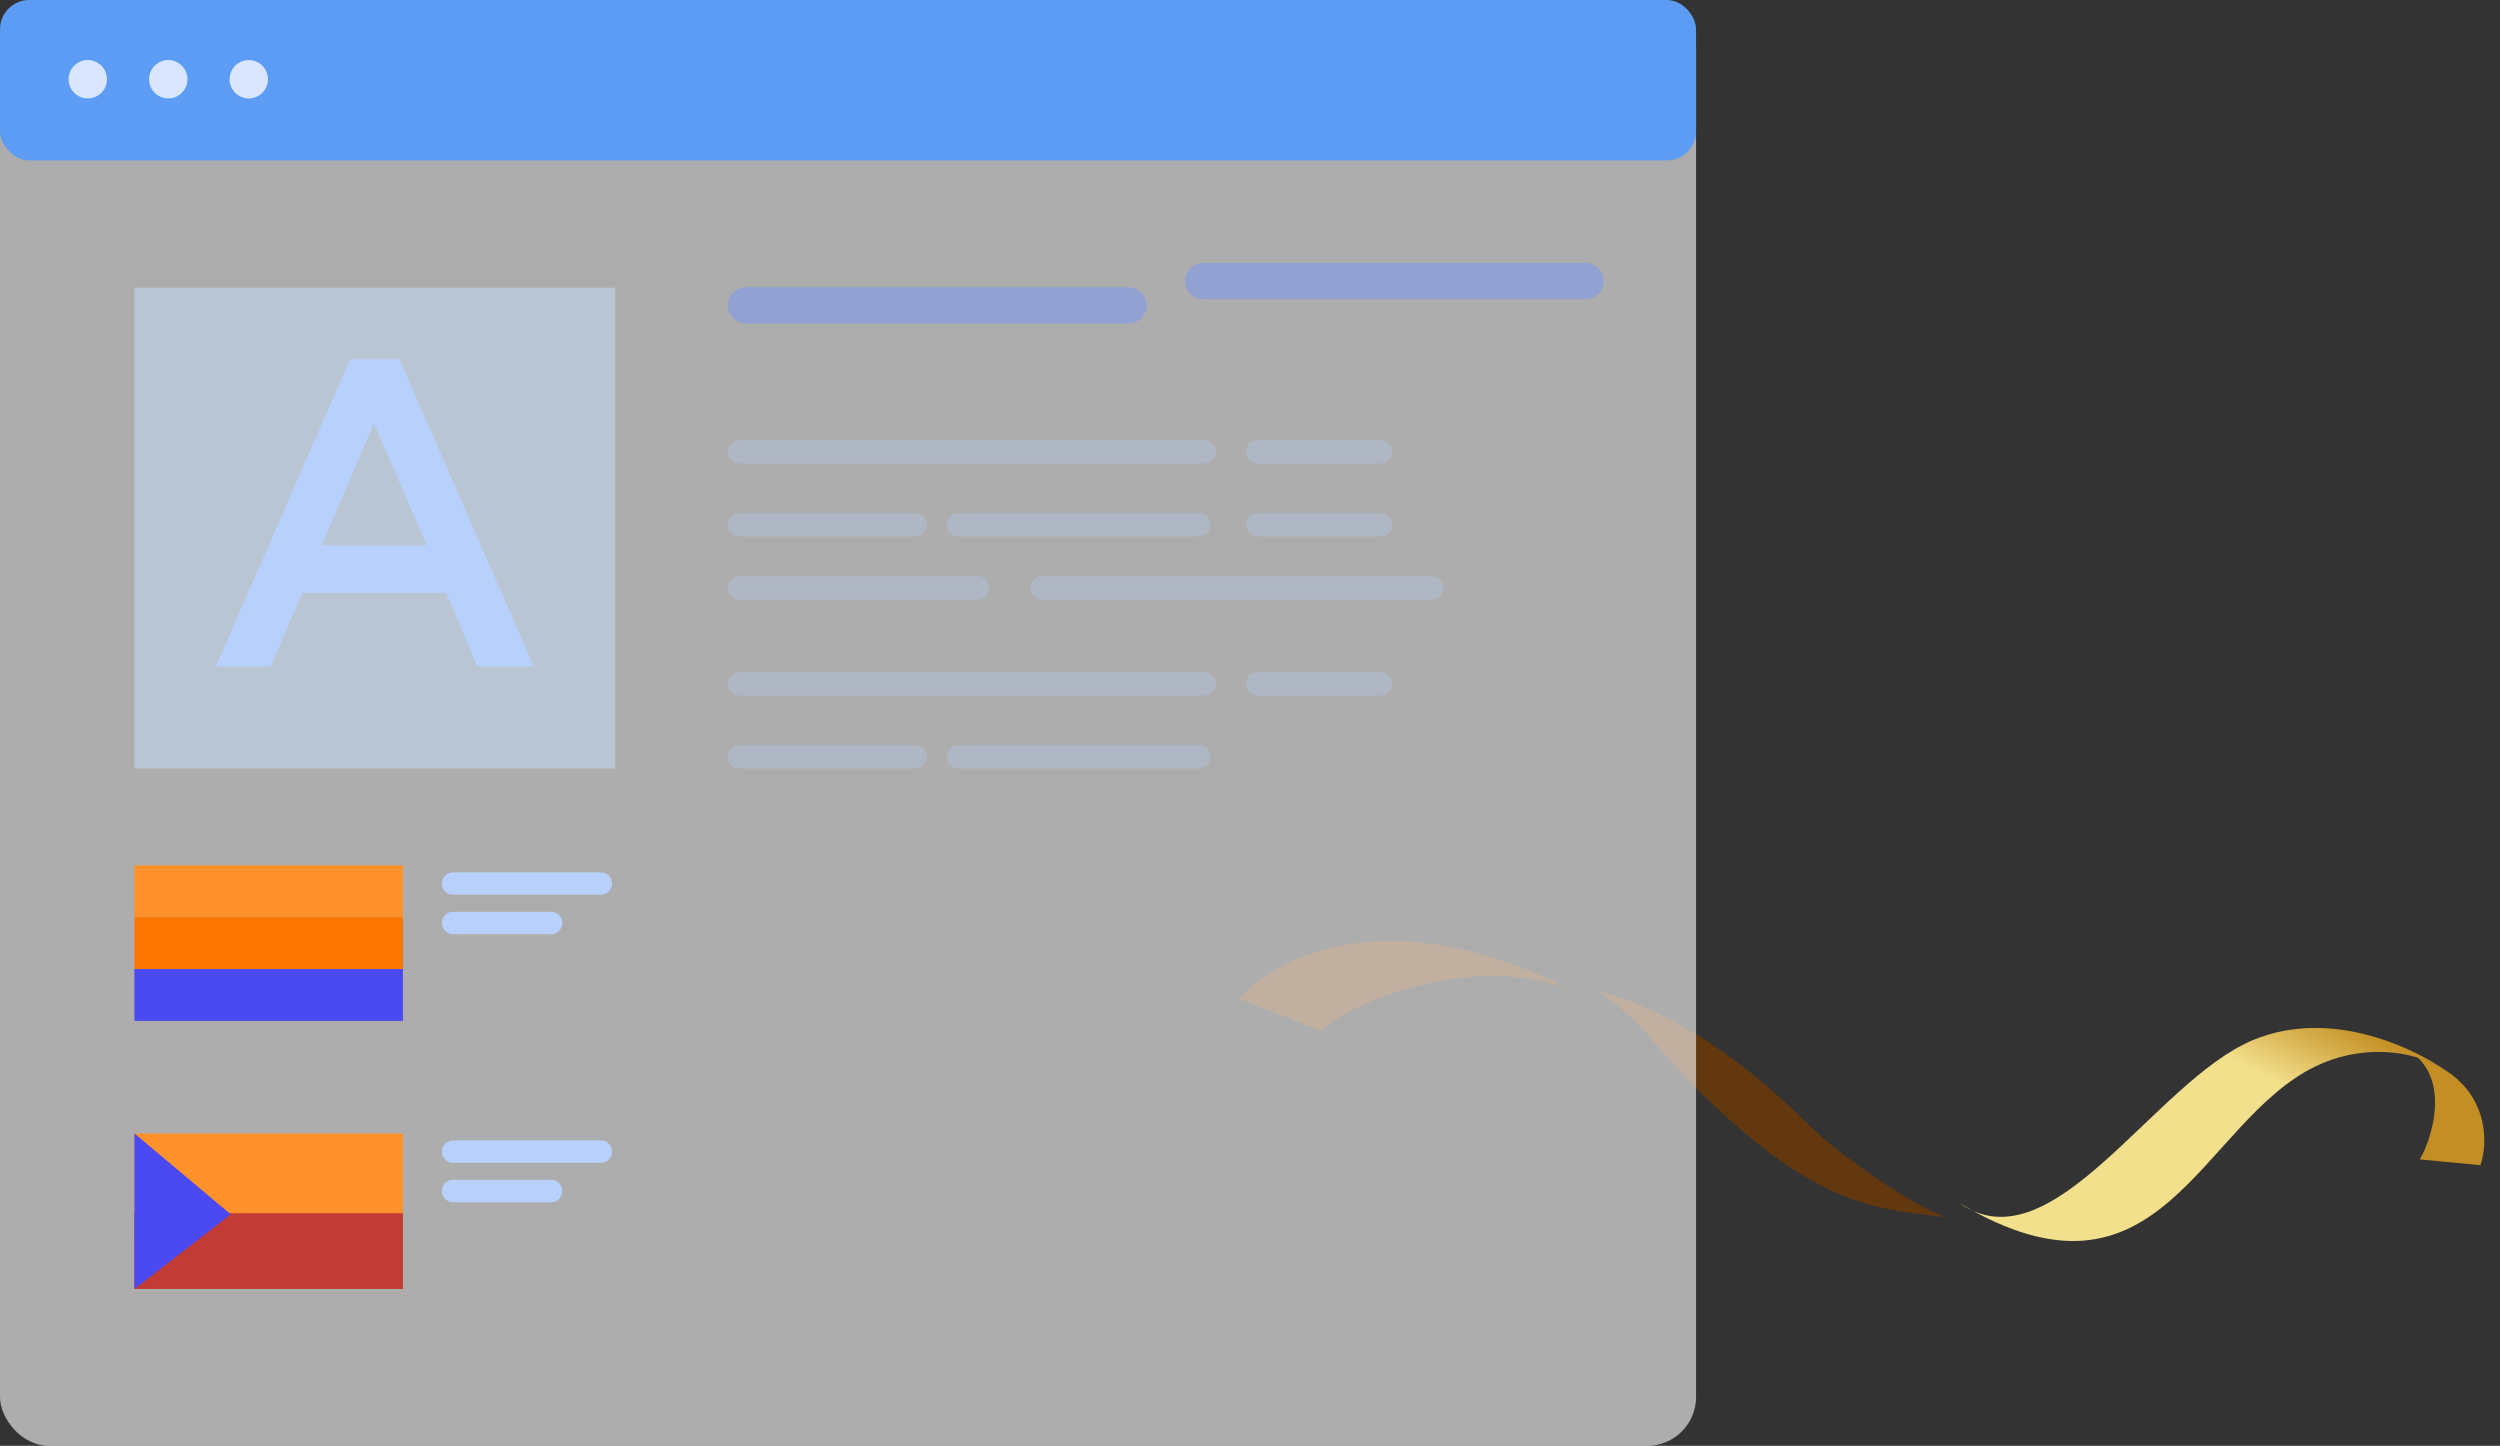 <svg xmlns="http://www.w3.org/2000/svg" xmlns:xlink="http://www.w3.org/1999/xlink" width="511.656" height="295.904" viewBox="0 0 511.656 295.904">
  <rect x="0" y="0" width="511.656" height="295.904" fill="#333333" stroke="none"/>
  <defs>
    <linearGradient id="linear-gradient" x1="11.677" y1="-10.674" x2="11.759" y2="-9.735" gradientUnits="objectBoundingBox">
      <stop offset="0.164" stop-color="#a05805"/>
      <stop offset="0.212" stop-color="#a66212"/>
      <stop offset="0.303" stop-color="#b77f35"/>
      <stop offset="0.426" stop-color="#d2ad6d"/>
      <stop offset="0.574" stop-color="#f7ecba"/>
      <stop offset="0.601" stop-color="#fff9ca"/>
      <stop offset="1" stop-color="#c38f24"/>
    </linearGradient>
    <linearGradient id="linear-gradient-2" x1="0.794" y1="0.306" x2="1.275" y2="-1.068" gradientUnits="objectBoundingBox">
      <stop offset="0" stop-color="#f3e08d"/>
      <stop offset="0.166" stop-color="#c59227"/>
      <stop offset="0.278" stop-color="#c38f24"/>
      <stop offset="0.292" stop-color="#c08a21"/>
      <stop offset="0.423" stop-color="#a8650c"/>
      <stop offset="0.493" stop-color="#a05805"/>
      <stop offset="0.517" stop-color="#a66212"/>
      <stop offset="0.562" stop-color="#b77f35"/>
      <stop offset="0.623" stop-color="#d2ad6d"/>
      <stop offset="0.696" stop-color="#f7ecba"/>
      <stop offset="0.71" stop-color="#fff9ca"/>
      <stop offset="0.861" stop-color="#c38f24"/>
    </linearGradient>
    <linearGradient id="linear-gradient-3" x1="1.094" y1="-1.375" x2="1.125" y2="-0.352" gradientUnits="objectBoundingBox">
      <stop offset="0" stop-color="#89540f"/>
      <stop offset="0.118" stop-color="#8f550b"/>
      <stop offset="0.266" stop-color="#a05805"/>
      <stop offset="0.312" stop-color="#a66212"/>
      <stop offset="0.399" stop-color="#b77f35"/>
      <stop offset="0.517" stop-color="#d2ad6d"/>
      <stop offset="0.66" stop-color="#f7ecba"/>
      <stop offset="0.686" stop-color="#fff9ca"/>
      <stop offset="0.841" stop-color="#c38f24"/>
      <stop offset="1" stop-color="#63380e"/>
    </linearGradient>
    <linearGradient id="linear-gradient-4" x1="1.185" y1="-0.609" x2="1.31" y2="-2.036" gradientUnits="objectBoundingBox">
      <stop offset="0" stop-color="#63380e"/>
      <stop offset="0.139" stop-color="#c38f24"/>
      <stop offset="0.321" stop-color="#fff9ca"/>
      <stop offset="0.402" stop-color="#e3c58a"/>
      <stop offset="0.483" stop-color="#ca9752"/>
      <stop offset="0.543" stop-color="#ba7b2f"/>
      <stop offset="0.575" stop-color="#b57122"/>
      <stop offset="0.662" stop-color="#bb7e22"/>
      <stop offset="0.739" stop-color="#c38f24"/>
      <stop offset="0.773" stop-color="#c99a32"/>
      <stop offset="0.839" stop-color="#dbb758"/>
      <stop offset="0.915" stop-color="#f3e08d"/>
    </linearGradient>
  </defs>
  <g id="Group_36214" data-name="Group 36214" transform="translate(-116.773 -40.666)">
    <g id="Group_23143" data-name="Group 23143" transform="translate(378.916 205.13) rotate(12.007)">
      <path id="Path_41183" data-name="Path 41183" d="M0,0C9.233,5.809,4.854,21.192,4.685,20.374l12.463-1.438C17.8,14.837,16.18,1.818,0,0Z" transform="translate(238.365 2.374)" fill="url(#linear-gradient)"/>
      <path id="Path_41184" data-name="Path 41184" d="M51.786,5.955C33.78,18.389,21.422,60.177,0,51.1,45.47,66.627,44.592,24.792,65.415,8.554,73.241,2.451,83.546.9,91.3,3.684,85.7,1.325,66.674-4.326,51.786,5.955Z" transform="translate(152.885 0)" fill="url(#linear-gradient-2)"/>
      <path id="Path_41185" data-name="Path 41185" d="M0,0C9.167,2.728,14.332,8.655,26,16.148,55.419,35.034,67.7,31.281,80.307,30.5c-7.67-.82-24.82-8.289-31.332-12.493C29.021,5.145,12.826.386,0,0Z" transform="translate(70.649 23.997)" fill="url(#linear-gradient-3)"/>
      <path id="Path_41186" data-name="Path 41186" d="M0,19.367l17.785,3.022C20.318,17.414,42.474.1,65.607,3.339,21.119-8.181,3.078,13.323,0,19.367Z" transform="translate(0 21.466)" fill="url(#linear-gradient-4)"/>
    </g>
    <g id="Group_27880" data-name="Group 27880" transform="translate(116.773 40.666)">
      <rect id="Rectangle_5596" data-name="Rectangle 5596" width="347.122" height="295.904" rx="10" transform="translate(0 0)" fill="#fff" opacity="0.6"/>
      <rect id="Rectangle_5597" data-name="Rectangle 5597" width="347.122" height="32.835" rx="6" transform="translate(0 0)" fill="#5c9cf4"/>
      <g id="Group_27872" data-name="Group 27872" transform="translate(14.037 12.294)">
        <path id="Path_81108" data-name="Path 81108" d="M106.131,85.582a3.926,3.926,0,1,1,3.926,3.925A3.926,3.926,0,0,1,106.131,85.582Z" transform="translate(-106.131 -81.657)" fill="#dae6ff"/>
        <path id="Path_81109" data-name="Path 81109" d="M120.844,85.582a3.925,3.925,0,1,1,3.925,3.925A3.925,3.925,0,0,1,120.844,85.582Z" transform="translate(-104.367 -81.657)" fill="#dae6ff"/>
        <path id="Path_81110" data-name="Path 81110" d="M135.556,85.582a3.925,3.925,0,1,1,3.925,3.925A3.925,3.925,0,0,1,135.556,85.582Z" transform="translate(-102.603 -81.657)" fill="#dae6ff"/>
      </g>
      <rect id="Rectangle_5598" data-name="Rectangle 5598" width="98.398" height="98.398" transform="translate(27.509 58.888)" fill="#c8dffd" opacity="0.5"/>
      <path id="Path_81111" data-name="Path 81111" d="M308.579,130.607H230.311a3.718,3.718,0,0,1-3.719-3.718h0a3.719,3.719,0,0,1,3.719-3.719h78.267a3.718,3.718,0,0,1,3.718,3.719h0A3.718,3.718,0,0,1,308.579,130.607Z" transform="translate(-77.649 -64.385)" fill="#7798f8" opacity="0.5"/>
      <path id="Path_81112" data-name="Path 81112" d="M392.151,126.154H313.883a3.719,3.719,0,0,1-3.718-3.719h0a3.718,3.718,0,0,1,3.718-3.718h78.267a3.718,3.718,0,0,1,3.718,3.718h0A3.719,3.719,0,0,1,392.151,126.154Z" transform="translate(-67.628 -64.919)" fill="#7798f8" opacity="0.5"/>
      <g id="Group_27873" data-name="Group 27873" transform="translate(148.943 90.03)" opacity="0.3">
        <path id="Path_81113" data-name="Path 81113" d="M324.072,155.889H229a2.411,2.411,0,0,1-2.411-2.41h0a2.41,2.41,0,0,1,2.411-2.41h95.068a2.409,2.409,0,0,1,2.41,2.41h0A2.41,2.41,0,0,1,324.072,155.889Z" transform="translate(-226.592 -151.069)" fill="#b8d0fc"/>
        <path id="Path_81114" data-name="Path 81114" d="M348.85,155.889h-25.1a2.411,2.411,0,0,1-2.41-2.41h0a2.41,2.41,0,0,1,2.41-2.41h25.1a2.409,2.409,0,0,1,2.41,2.41h0A2.41,2.41,0,0,1,348.85,155.889Z" transform="translate(-215.23 -151.069)" fill="#b8d0fc"/>
        <path id="Path_81115" data-name="Path 81115" d="M264.873,169.237H229a2.411,2.411,0,0,1-2.411-2.411h0a2.411,2.411,0,0,1,2.411-2.41h35.87a2.41,2.41,0,0,1,2.41,2.41h0A2.41,2.41,0,0,1,264.873,169.237Z" transform="translate(-226.592 -149.469)" fill="#b8d0fc"/>
        <path id="Path_81116" data-name="Path 81116" d="M318.174,169.237H269.022a2.41,2.41,0,0,1-2.41-2.411h0a2.41,2.41,0,0,1,2.41-2.41h49.152a2.41,2.41,0,0,1,2.41,2.41h0A2.41,2.41,0,0,1,318.174,169.237Z" transform="translate(-221.793 -149.469)" fill="#b8d0fc"/>
        <path id="Path_81117" data-name="Path 81117" d="M348.85,169.237h-25.1a2.411,2.411,0,0,1-2.41-2.411h0a2.411,2.411,0,0,1,2.41-2.41h25.1a2.41,2.41,0,0,1,2.41,2.41h0A2.41,2.41,0,0,1,348.85,169.237Z" transform="translate(-215.23 -149.469)" fill="#b8d0fc"/>
        <path id="Path_81118" data-name="Path 81118" d="M277.675,180.778H229a2.411,2.411,0,0,1-2.411-2.41h0a2.41,2.41,0,0,1,2.411-2.41h48.671a2.41,2.41,0,0,1,2.411,2.41h0A2.411,2.411,0,0,1,277.675,180.778Z" transform="translate(-226.592 -148.085)" fill="#b8d0fc"/>
        <path id="Path_81119" data-name="Path 81119" d="M363.98,180.778h-79.6a2.41,2.41,0,0,1-2.41-2.41h0a2.409,2.409,0,0,1,2.41-2.41h79.6a2.41,2.41,0,0,1,2.41,2.41h0A2.411,2.411,0,0,1,363.98,180.778Z" transform="translate(-219.952 -148.085)" fill="#b8d0fc"/>
      </g>
      <g id="Group_27874" data-name="Group 27874" transform="translate(148.943 137.517)" opacity="0.3">
        <path id="Path_81120" data-name="Path 81120" d="M324.072,198.292H229a2.41,2.41,0,0,1-2.411-2.41h0a2.41,2.41,0,0,1,2.411-2.41h95.068a2.409,2.409,0,0,1,2.41,2.41h0A2.409,2.409,0,0,1,324.072,198.292Z" transform="translate(-226.592 -193.472)" fill="#b8d0fc"/>
        <path id="Path_81121" data-name="Path 81121" d="M348.85,198.292h-25.1a2.41,2.41,0,0,1-2.41-2.41h0a2.41,2.41,0,0,1,2.41-2.41h25.1a2.409,2.409,0,0,1,2.41,2.41h0A2.409,2.409,0,0,1,348.85,198.292Z" transform="translate(-215.23 -193.472)" fill="#b8d0fc"/>
        <path id="Path_81122" data-name="Path 81122" d="M264.873,211.64H229a2.411,2.411,0,0,1-2.411-2.41h0A2.41,2.41,0,0,1,229,206.82h35.87a2.409,2.409,0,0,1,2.41,2.41h0A2.41,2.41,0,0,1,264.873,211.64Z" transform="translate(-226.592 -191.871)" fill="#b8d0fc"/>
        <path id="Path_81123" data-name="Path 81123" d="M318.174,211.64H269.022a2.41,2.41,0,0,1-2.41-2.41h0a2.409,2.409,0,0,1,2.41-2.41h49.152a2.409,2.409,0,0,1,2.41,2.41h0A2.41,2.41,0,0,1,318.174,211.64Z" transform="translate(-221.793 -191.871)" fill="#b8d0fc"/>
      </g>
      <g id="Group_27875" data-name="Group 27875" transform="translate(44.173 73.556)">
        <path id="Path_81124" data-name="Path 81124" d="M160.495,136.359h10.162L198.111,199.2H186.524l-6.33-15.065h-29.5L144.272,199.2H133.04Zm15.689,38.062L165.4,149.463l-10.7,24.958Z" transform="translate(-133.04 -136.359)" fill="#b8d0fc"/>
      </g>
      <g id="Group_27876" data-name="Group 27876" transform="translate(27.509 177.106)">
        <rect id="Rectangle_5599" data-name="Rectangle 5599" width="54.966" height="10.611" fill="#ff912b"/>
        <rect id="Rectangle_5600" data-name="Rectangle 5600" width="54.966" height="10.611" transform="translate(0 10.611)" fill="#fc7600"/>
        <rect id="Rectangle_5601" data-name="Rectangle 5601" width="54.966" height="10.611" transform="translate(0 21.223)" fill="#4b49f2"/>
      </g>
      <g id="Group_27877" data-name="Group 27877" transform="translate(90.44 178.531)">
        <path id="Path_81125" data-name="Path 81125" d="M206.888,234.677H176.644a2.291,2.291,0,0,1-2.291-2.291h0a2.291,2.291,0,0,1,2.291-2.291h30.243a2.291,2.291,0,0,1,2.291,2.291h0A2.291,2.291,0,0,1,206.888,234.677Z" transform="translate(-174.353 -230.094)" fill="#b8d0fc"/>
        <path id="Path_81126" data-name="Path 81126" d="M196.7,241.89H176.644a2.291,2.291,0,0,1-2.291-2.291h0a2.291,2.291,0,0,1,2.291-2.291H196.7a2.291,2.291,0,0,1,2.291,2.291h0A2.291,2.291,0,0,1,196.7,241.89Z" transform="translate(-174.353 -229.229)" fill="#b8d0fc"/>
      </g>
      <g id="Group_27878" data-name="Group 27878" transform="translate(27.509 231.971)">
        <rect id="Rectangle_5602" data-name="Rectangle 5602" width="54.966" height="21.682" fill="#ff912b"/>
        <rect id="Rectangle_5603" data-name="Rectangle 5603" width="54.966" height="15.507" transform="translate(0 16.328)" fill="#c23b35"/>
        <path id="Path_81127" data-name="Path 81127" d="M118.161,277.813l19.719,16.563-19.719,15.271Z" transform="translate(-118.161 -277.813)" fill="#4b49f2"/>
      </g>
      <g id="Group_27879" data-name="Group 27879" transform="translate(90.44 233.396)">
        <path id="Path_81128" data-name="Path 81128" d="M206.888,283.668H176.644a2.291,2.291,0,0,1-2.291-2.291h0a2.291,2.291,0,0,1,2.291-2.291h30.243a2.291,2.291,0,0,1,2.291,2.291h0A2.291,2.291,0,0,1,206.888,283.668Z" transform="translate(-174.353 -279.085)" fill="#b8d0fc"/>
        <path id="Path_81129" data-name="Path 81129" d="M196.7,290.88H176.644a2.291,2.291,0,0,1-2.291-2.291h0a2.292,2.292,0,0,1,2.291-2.291H196.7a2.292,2.292,0,0,1,2.291,2.291h0A2.291,2.291,0,0,1,196.7,290.88Z" transform="translate(-174.353 -278.22)" fill="#b8d0fc"/>
      </g>
    </g>
  </g>
</svg>
